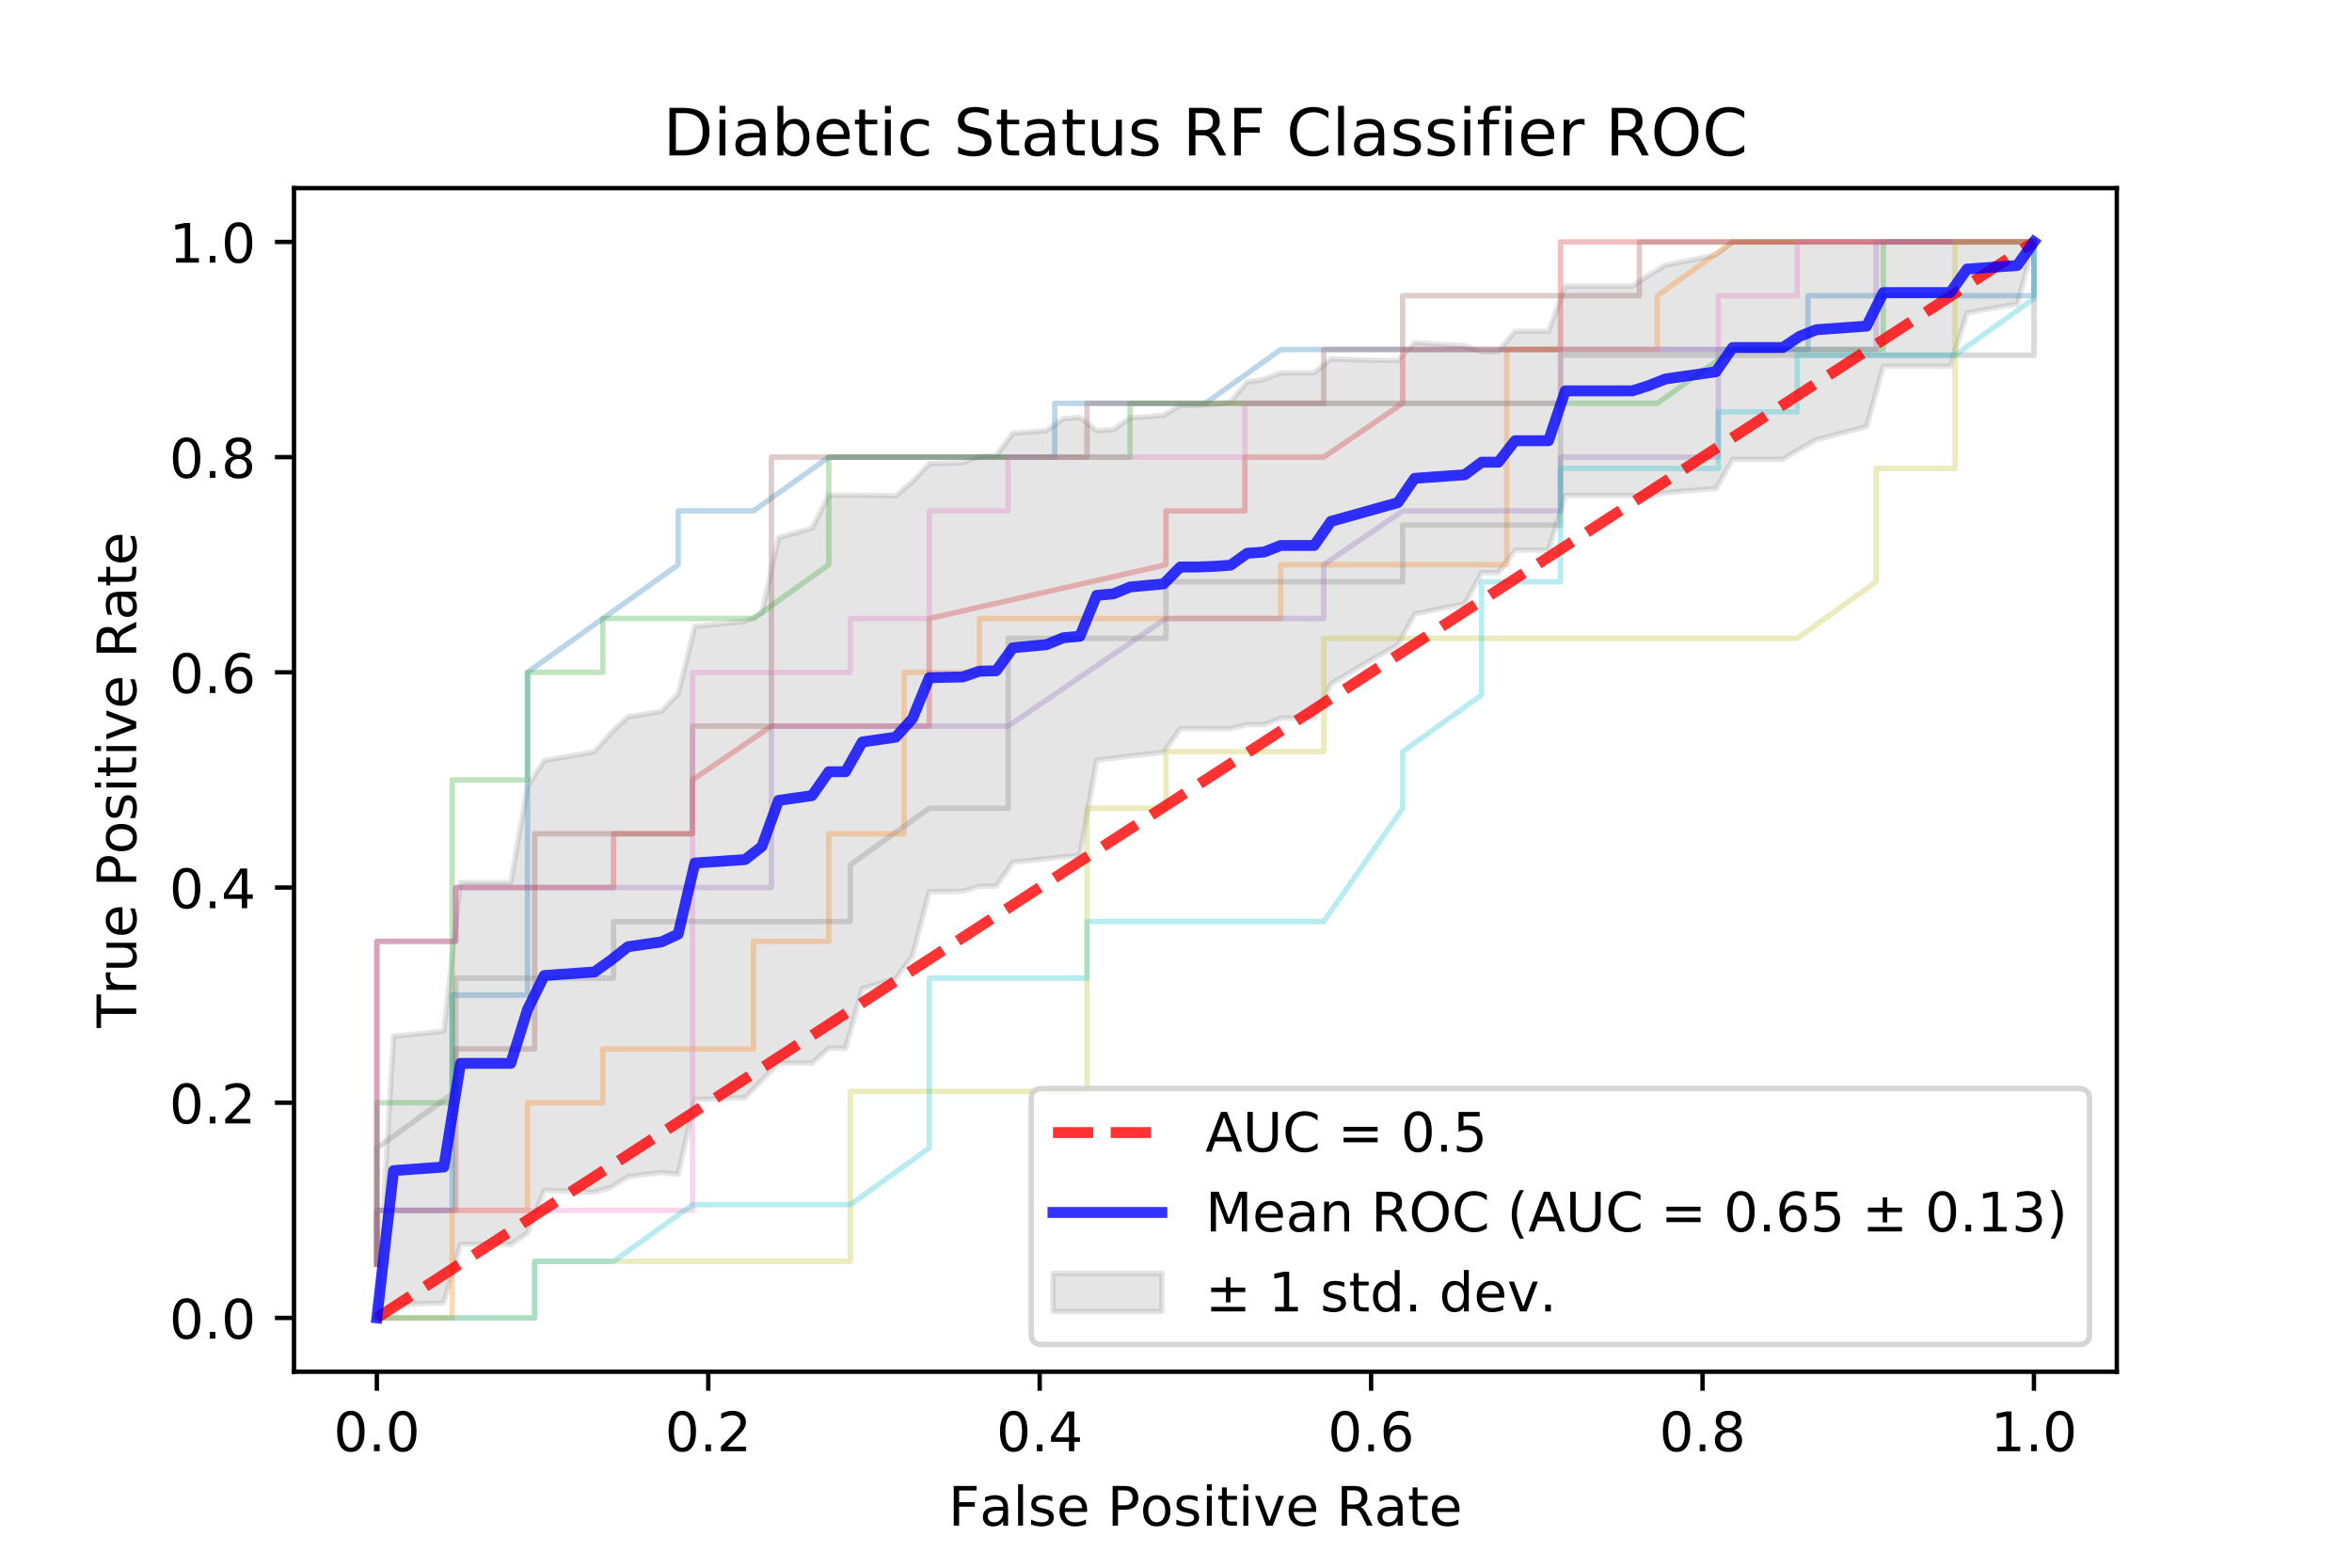 <?xml version="1.0" encoding="utf-8" standalone="no"?>
<!DOCTYPE svg PUBLIC "-//W3C//DTD SVG 1.1//EN"
  "http://www.w3.org/Graphics/SVG/1.1/DTD/svg11.dtd">
<!-- Created with matplotlib (http://matplotlib.org/) -->
<svg height="288pt" version="1.1" viewBox="0 0 432 288" width="432pt" xmlns="http://www.w3.org/2000/svg" xmlns:xlink="http://www.w3.org/1999/xlink">
 <defs>
  <style type="text/css">
*{stroke-linecap:butt;stroke-linejoin:round;}
  </style>
 </defs>
 <g id="figure_1">
  <g id="patch_1">
   <path d="M 0 288 
L 432 288 
L 432 0 
L 0 0 
z
" style="fill:#ffffff;"/>
  </g>
  <g id="axes_1">
   <g id="patch_2">
    <path d="M 54 252 
L 388.8 252 
L 388.8 34.56 
L 54 34.56 
z
" style="fill:#ffffff;"/>
   </g>
   <g id="PolyCollection_1">
    <defs>
     <path d="M 69.218 -45.884 
L 69.218 -45.884 
L 72.293 -48.245 
L 75.367 -48.4 
L 78.441 -48.538 
L 81.516 -48.658 
L 84.59 -59.423 
L 87.664 -59.423 
L 90.739 -59.423 
L 93.813 -59.423 
L 96.888 -61.497 
L 99.962 -69.321 
L 103.036 -69.214 
L 106.111 -69.099 
L 109.185 -68.976 
L 112.26 -69.901 
L 115.334 -71.839 
L 118.408 -72.232 
L 121.483 -72.606 
L 124.557 -72.276 
L 127.631 -85.984 
L 130.706 -86.114 
L 133.78 -86.236 
L 136.855 -86.348 
L 139.929 -89.572 
L 143.003 -92.698 
L 146.078 -92.707 
L 149.152 -92.704 
L 152.226 -95.438 
L 155.301 -95.438 
L 158.375 -106.359 
L 161.45 -107.303 
L 164.524 -108.235 
L 167.598 -112.448 
L 170.673 -124.179 
L 173.747 -124.229 
L 176.821 -124.278 
L 179.896 -125.183 
L 182.97 -125.232 
L 186.045 -129.594 
L 189.119 -129.926 
L 192.193 -130.248 
L 195.268 -130.588 
L 198.342 -130.895 
L 201.417 -148.367 
L 204.491 -148.724 
L 207.565 -149.108 
L 210.64 -149.445 
L 213.714 -149.769 
L 216.788 -154.167 
L 219.863 -154.167 
L 222.937 -154.164 
L 226.012 -154.148 
L 229.086 -154.902 
L 232.16 -154.885 
L 235.235 -156.093 
L 238.309 -156.093 
L 241.383 -156.093 
L 244.458 -162.348 
L 247.532 -164.209 
L 250.607 -166.031 
L 253.681 -167.811 
L 256.755 -169.542 
L 259.83 -175.191 
L 262.904 -175.837 
L 265.979 -176.473 
L 269.053 -177.097 
L 272.127 -182.778 
L 275.202 -182.778 
L 278.276 -186.935 
L 281.35 -186.935 
L 284.425 -186.935 
L 287.499 -196.975 
L 290.574 -196.975 
L 293.648 -196.975 
L 296.722 -196.975 
L 299.797 -196.975 
L 302.871 -196.867 
L 305.945 -197.481 
L 309.02 -197.765 
L 312.094 -198.015 
L 315.169 -198.231 
L 318.243 -203.62 
L 321.317 -203.62 
L 324.392 -203.62 
L 327.466 -203.62 
L 330.54 -205.505 
L 333.615 -207.212 
L 336.689 -208.022 
L 339.764 -208.827 
L 342.838 -209.627 
L 345.912 -220.723 
L 348.987 -220.723 
L 352.061 -220.723 
L 355.136 -220.723 
L 358.21 -220.723 
L 361.284 -230.494 
L 364.359 -231.085 
L 367.433 -231.636 
L 370.507 -232.14 
L 373.582 -243.556 
L 373.582 -243.556 
L 373.582 -243.556 
L 370.507 -243.556 
L 367.433 -243.556 
L 364.359 -243.556 
L 361.284 -243.556 
L 358.21 -243.556 
L 355.136 -243.556 
L 352.061 -243.556 
L 348.987 -243.556 
L 345.912 -243.556 
L 342.838 -243.556 
L 339.764 -243.556 
L 336.689 -243.556 
L 333.615 -243.556 
L 330.54 -243.556 
L 327.466 -243.556 
L 324.392 -243.556 
L 321.317 -243.556 
L 318.243 -243.556 
L 315.169 -241.186 
L 312.094 -240.523 
L 309.02 -239.894 
L 305.945 -239.301 
L 302.871 -237.498 
L 299.797 -235.414 
L 296.722 -235.414 
L 293.648 -235.414 
L 290.574 -235.414 
L 287.499 -235.414 
L 284.425 -227.143 
L 281.35 -227.143 
L 278.276 -227.143 
L 275.202 -223.393 
L 272.127 -223.393 
L 269.053 -224.471 
L 265.979 -224.654 
L 262.904 -224.848 
L 259.83 -225.053 
L 256.755 -221.78 
L 253.681 -221.79 
L 250.607 -221.848 
L 247.532 -221.949 
L 244.458 -222.088 
L 241.383 -219.491 
L 238.309 -219.491 
L 235.235 -219.491 
L 232.16 -218.282 
L 229.086 -217.826 
L 226.012 -214.188 
L 222.937 -213.733 
L 219.863 -213.51 
L 216.788 -213.51 
L 213.714 -211.69 
L 210.64 -211.455 
L 207.565 -211.232 
L 204.491 -209.081 
L 201.417 -208.878 
L 198.342 -211.33 
L 195.268 -211.079 
L 192.193 -208.882 
L 189.119 -208.645 
L 186.045 -208.418 
L 182.97 -204.302 
L 179.896 -204.211 
L 176.821 -203 
L 173.747 -202.909 
L 170.673 -202.819 
L 167.598 -199.517 
L 164.524 -196.918 
L 161.45 -196.967 
L 158.375 -197.028 
L 155.301 -197.019 
L 152.226 -197.019 
L 149.152 -190.968 
L 146.078 -190.086 
L 143.003 -189.217 
L 139.929 -175.411 
L 136.855 -173.823 
L 133.78 -173.516 
L 130.706 -173.218 
L 127.631 -172.928 
L 124.557 -160.501 
L 121.483 -157.314 
L 118.408 -156.807 
L 115.334 -156.319 
L 112.26 -153.382 
L 109.185 -149.914 
L 106.111 -149.352 
L 103.036 -148.798 
L 99.962 -148.252 
L 96.888 -143.568 
L 93.813 -125.875 
L 90.739 -125.875 
L 87.664 -125.875 
L 84.59 -125.875 
L 81.516 -98.558 
L 78.441 -98.237 
L 75.367 -97.934 
L 72.293 -97.647 
L 69.218 -45.884 
z
" id="m493a461a14" style="stroke:#808080;stroke-opacity:0.2;"/>
    </defs>
    <g clip-path="url(#p4b529f77e4)">
     <use style="fill:#808080;fill-opacity:0.2;stroke:#808080;stroke-opacity:0.2;" x="0" xlink:href="#m493a461a14" y="288"/>
    </g>
   </g>
   <g id="matplotlib.axis_1">
    <g id="xtick_1">
     <g id="line2d_1">
      <defs>
       <path d="M 0 0 
L 0 3.5 
" id="m6ad7ac95dc" style="stroke:#000000;stroke-width:0.8;"/>
      </defs>
      <g>
       <use style="stroke:#000000;stroke-width:0.8;" x="69.218" xlink:href="#m6ad7ac95dc" y="252"/>
      </g>
     </g>
     <g id="text_1">
      <!-- 0.0 -->
      <defs>
       <path d="M 31.781 66.406 
Q 24.172 66.406 20.328 58.906 
Q 16.5 51.422 16.5 36.375 
Q 16.5 21.391 20.328 13.891 
Q 24.172 6.391 31.781 6.391 
Q 39.453 6.391 43.281 13.891 
Q 47.125 21.391 47.125 36.375 
Q 47.125 51.422 43.281 58.906 
Q 39.453 66.406 31.781 66.406 
z
M 31.781 74.219 
Q 44.047 74.219 50.516 64.516 
Q 56.984 54.828 56.984 36.375 
Q 56.984 17.969 50.516 8.266 
Q 44.047 -1.422 31.781 -1.422 
Q 19.531 -1.422 13.062 8.266 
Q 6.594 17.969 6.594 36.375 
Q 6.594 54.828 13.062 64.516 
Q 19.531 74.219 31.781 74.219 
z
" id="DejaVuSans-30"/>
       <path d="M 10.688 12.406 
L 21 12.406 
L 21 0 
L 10.688 0 
z
" id="DejaVuSans-2e"/>
      </defs>
      <g transform="translate(61.267 266.598)scale(0.1 -0.1)">
       <use xlink:href="#DejaVuSans-30"/>
       <use x="63.623" xlink:href="#DejaVuSans-2e"/>
       <use x="95.41" xlink:href="#DejaVuSans-30"/>
      </g>
     </g>
    </g>
    <g id="xtick_2">
     <g id="line2d_2">
      <g>
       <use style="stroke:#000000;stroke-width:0.8;" x="130.091" xlink:href="#m6ad7ac95dc" y="252"/>
      </g>
     </g>
     <g id="text_2">
      <!-- 0.2 -->
      <defs>
       <path d="M 19.188 8.297 
L 53.609 8.297 
L 53.609 0 
L 7.328 0 
L 7.328 8.297 
Q 12.938 14.109 22.625 23.891 
Q 32.328 33.688 34.812 36.531 
Q 39.547 41.844 41.422 45.531 
Q 43.312 49.219 43.312 52.781 
Q 43.312 58.594 39.234 62.25 
Q 35.156 65.922 28.609 65.922 
Q 23.969 65.922 18.812 64.312 
Q 13.672 62.703 7.812 59.422 
L 7.812 69.391 
Q 13.766 71.781 18.938 73 
Q 24.125 74.219 28.422 74.219 
Q 39.75 74.219 46.484 68.547 
Q 53.219 62.891 53.219 53.422 
Q 53.219 48.922 51.531 44.891 
Q 49.859 40.875 45.406 35.406 
Q 44.188 33.984 37.641 27.219 
Q 31.109 20.453 19.188 8.297 
z
" id="DejaVuSans-32"/>
      </defs>
      <g transform="translate(122.139 266.598)scale(0.1 -0.1)">
       <use xlink:href="#DejaVuSans-30"/>
       <use x="63.623" xlink:href="#DejaVuSans-2e"/>
       <use x="95.41" xlink:href="#DejaVuSans-32"/>
      </g>
     </g>
    </g>
    <g id="xtick_3">
     <g id="line2d_3">
      <g>
       <use style="stroke:#000000;stroke-width:0.8;" x="190.964" xlink:href="#m6ad7ac95dc" y="252"/>
      </g>
     </g>
     <g id="text_3">
      <!-- 0.4 -->
      <defs>
       <path d="M 37.797 64.312 
L 12.891 25.391 
L 37.797 25.391 
z
M 35.203 72.906 
L 47.609 72.906 
L 47.609 25.391 
L 58.016 25.391 
L 58.016 17.188 
L 47.609 17.188 
L 47.609 0 
L 37.797 0 
L 37.797 17.188 
L 4.891 17.188 
L 4.891 26.703 
z
" id="DejaVuSans-34"/>
      </defs>
      <g transform="translate(183.012 266.598)scale(0.1 -0.1)">
       <use xlink:href="#DejaVuSans-30"/>
       <use x="63.623" xlink:href="#DejaVuSans-2e"/>
       <use x="95.41" xlink:href="#DejaVuSans-34"/>
      </g>
     </g>
    </g>
    <g id="xtick_4">
     <g id="line2d_4">
      <g>
       <use style="stroke:#000000;stroke-width:0.8;" x="251.836" xlink:href="#m6ad7ac95dc" y="252"/>
      </g>
     </g>
     <g id="text_4">
      <!-- 0.6 -->
      <defs>
       <path d="M 33.016 40.375 
Q 26.375 40.375 22.484 35.828 
Q 18.609 31.297 18.609 23.391 
Q 18.609 15.531 22.484 10.953 
Q 26.375 6.391 33.016 6.391 
Q 39.656 6.391 43.531 10.953 
Q 47.406 15.531 47.406 23.391 
Q 47.406 31.297 43.531 35.828 
Q 39.656 40.375 33.016 40.375 
z
M 52.594 71.297 
L 52.594 62.312 
Q 48.875 64.062 45.094 64.984 
Q 41.312 65.922 37.594 65.922 
Q 27.828 65.922 22.672 59.328 
Q 17.531 52.734 16.797 39.406 
Q 19.672 43.656 24.016 45.922 
Q 28.375 48.188 33.594 48.188 
Q 44.578 48.188 50.953 41.516 
Q 57.328 34.859 57.328 23.391 
Q 57.328 12.156 50.688 5.359 
Q 44.047 -1.422 33.016 -1.422 
Q 20.359 -1.422 13.672 8.266 
Q 6.984 17.969 6.984 36.375 
Q 6.984 53.656 15.188 63.938 
Q 23.391 74.219 37.203 74.219 
Q 40.922 74.219 44.703 73.484 
Q 48.484 72.75 52.594 71.297 
z
" id="DejaVuSans-36"/>
      </defs>
      <g transform="translate(243.885 266.598)scale(0.1 -0.1)">
       <use xlink:href="#DejaVuSans-30"/>
       <use x="63.623" xlink:href="#DejaVuSans-2e"/>
       <use x="95.41" xlink:href="#DejaVuSans-36"/>
      </g>
     </g>
    </g>
    <g id="xtick_5">
     <g id="line2d_5">
      <g>
       <use style="stroke:#000000;stroke-width:0.8;" x="312.709" xlink:href="#m6ad7ac95dc" y="252"/>
      </g>
     </g>
     <g id="text_5">
      <!-- 0.8 -->
      <defs>
       <path d="M 31.781 34.625 
Q 24.75 34.625 20.719 30.859 
Q 16.703 27.094 16.703 20.516 
Q 16.703 13.922 20.719 10.156 
Q 24.75 6.391 31.781 6.391 
Q 38.812 6.391 42.859 10.172 
Q 46.922 13.969 46.922 20.516 
Q 46.922 27.094 42.891 30.859 
Q 38.875 34.625 31.781 34.625 
z
M 21.922 38.812 
Q 15.578 40.375 12.031 44.719 
Q 8.5 49.078 8.5 55.328 
Q 8.5 64.062 14.719 69.141 
Q 20.953 74.219 31.781 74.219 
Q 42.672 74.219 48.875 69.141 
Q 55.078 64.062 55.078 55.328 
Q 55.078 49.078 51.531 44.719 
Q 48 40.375 41.703 38.812 
Q 48.828 37.156 52.797 32.312 
Q 56.781 27.484 56.781 20.516 
Q 56.781 9.906 50.312 4.234 
Q 43.844 -1.422 31.781 -1.422 
Q 19.734 -1.422 13.25 4.234 
Q 6.781 9.906 6.781 20.516 
Q 6.781 27.484 10.781 32.312 
Q 14.797 37.156 21.922 38.812 
z
M 18.312 54.391 
Q 18.312 48.734 21.844 45.562 
Q 25.391 42.391 31.781 42.391 
Q 38.141 42.391 41.719 45.562 
Q 45.312 48.734 45.312 54.391 
Q 45.312 60.062 41.719 63.234 
Q 38.141 66.406 31.781 66.406 
Q 25.391 66.406 21.844 63.234 
Q 18.312 60.062 18.312 54.391 
z
" id="DejaVuSans-38"/>
      </defs>
      <g transform="translate(304.758 266.598)scale(0.1 -0.1)">
       <use xlink:href="#DejaVuSans-30"/>
       <use x="63.623" xlink:href="#DejaVuSans-2e"/>
       <use x="95.41" xlink:href="#DejaVuSans-38"/>
      </g>
     </g>
    </g>
    <g id="xtick_6">
     <g id="line2d_6">
      <g>
       <use style="stroke:#000000;stroke-width:0.8;" x="373.582" xlink:href="#m6ad7ac95dc" y="252"/>
      </g>
     </g>
     <g id="text_6">
      <!-- 1.0 -->
      <defs>
       <path d="M 12.406 8.297 
L 28.516 8.297 
L 28.516 63.922 
L 10.984 60.406 
L 10.984 69.391 
L 28.422 72.906 
L 38.281 72.906 
L 38.281 8.297 
L 54.391 8.297 
L 54.391 0 
L 12.406 0 
z
" id="DejaVuSans-31"/>
      </defs>
      <g transform="translate(365.63 266.598)scale(0.1 -0.1)">
       <use xlink:href="#DejaVuSans-31"/>
       <use x="63.623" xlink:href="#DejaVuSans-2e"/>
       <use x="95.41" xlink:href="#DejaVuSans-30"/>
      </g>
     </g>
    </g>
    <g id="text_7">
     <!-- False Positive Rate -->
     <defs>
      <path d="M 9.812 72.906 
L 51.703 72.906 
L 51.703 64.594 
L 19.672 64.594 
L 19.672 43.109 
L 48.578 43.109 
L 48.578 34.812 
L 19.672 34.812 
L 19.672 0 
L 9.812 0 
z
" id="DejaVuSans-46"/>
      <path d="M 34.281 27.484 
Q 23.391 27.484 19.188 25 
Q 14.984 22.516 14.984 16.5 
Q 14.984 11.719 18.141 8.906 
Q 21.297 6.109 26.703 6.109 
Q 34.188 6.109 38.703 11.406 
Q 43.219 16.703 43.219 25.484 
L 43.219 27.484 
z
M 52.203 31.203 
L 52.203 0 
L 43.219 0 
L 43.219 8.297 
Q 40.141 3.328 35.547 0.953 
Q 30.953 -1.422 24.312 -1.422 
Q 15.922 -1.422 10.953 3.297 
Q 6 8.016 6 15.922 
Q 6 25.141 12.172 29.828 
Q 18.359 34.516 30.609 34.516 
L 43.219 34.516 
L 43.219 35.406 
Q 43.219 41.609 39.141 45 
Q 35.062 48.391 27.688 48.391 
Q 23 48.391 18.547 47.266 
Q 14.109 46.141 10.016 43.891 
L 10.016 52.203 
Q 14.938 54.109 19.578 55.047 
Q 24.219 56 28.609 56 
Q 40.484 56 46.344 49.844 
Q 52.203 43.703 52.203 31.203 
z
" id="DejaVuSans-61"/>
      <path d="M 9.422 75.984 
L 18.406 75.984 
L 18.406 0 
L 9.422 0 
z
" id="DejaVuSans-6c"/>
      <path d="M 44.281 53.078 
L 44.281 44.578 
Q 40.484 46.531 36.375 47.5 
Q 32.281 48.484 27.875 48.484 
Q 21.188 48.484 17.844 46.438 
Q 14.5 44.391 14.5 40.281 
Q 14.5 37.156 16.891 35.375 
Q 19.281 33.594 26.516 31.984 
L 29.594 31.297 
Q 39.156 29.25 43.188 25.516 
Q 47.219 21.781 47.219 15.094 
Q 47.219 7.469 41.188 3.016 
Q 35.156 -1.422 24.609 -1.422 
Q 20.219 -1.422 15.453 -0.562 
Q 10.688 0.297 5.422 2 
L 5.422 11.281 
Q 10.406 8.688 15.234 7.391 
Q 20.062 6.109 24.812 6.109 
Q 31.156 6.109 34.562 8.281 
Q 37.984 10.453 37.984 14.406 
Q 37.984 18.062 35.516 20.016 
Q 33.062 21.969 24.703 23.781 
L 21.578 24.516 
Q 13.234 26.266 9.516 29.906 
Q 5.812 33.547 5.812 39.891 
Q 5.812 47.609 11.281 51.797 
Q 16.75 56 26.812 56 
Q 31.781 56 36.172 55.266 
Q 40.578 54.547 44.281 53.078 
z
" id="DejaVuSans-73"/>
      <path d="M 56.203 29.594 
L 56.203 25.203 
L 14.891 25.203 
Q 15.484 15.922 20.484 11.062 
Q 25.484 6.203 34.422 6.203 
Q 39.594 6.203 44.453 7.469 
Q 49.312 8.734 54.109 11.281 
L 54.109 2.781 
Q 49.266 0.734 44.188 -0.344 
Q 39.109 -1.422 33.891 -1.422 
Q 20.797 -1.422 13.156 6.188 
Q 5.516 13.812 5.516 26.812 
Q 5.516 40.234 12.766 48.109 
Q 20.016 56 32.328 56 
Q 43.359 56 49.781 48.891 
Q 56.203 41.797 56.203 29.594 
z
M 47.219 32.234 
Q 47.125 39.594 43.094 43.984 
Q 39.062 48.391 32.422 48.391 
Q 24.906 48.391 20.391 44.141 
Q 15.875 39.891 15.188 32.172 
z
" id="DejaVuSans-65"/>
      <path id="DejaVuSans-20"/>
      <path d="M 19.672 64.797 
L 19.672 37.406 
L 32.078 37.406 
Q 38.969 37.406 42.719 40.969 
Q 46.484 44.531 46.484 51.125 
Q 46.484 57.672 42.719 61.234 
Q 38.969 64.797 32.078 64.797 
z
M 9.812 72.906 
L 32.078 72.906 
Q 44.344 72.906 50.609 67.359 
Q 56.891 61.812 56.891 51.125 
Q 56.891 40.328 50.609 34.812 
Q 44.344 29.297 32.078 29.297 
L 19.672 29.297 
L 19.672 0 
L 9.812 0 
z
" id="DejaVuSans-50"/>
      <path d="M 30.609 48.391 
Q 23.391 48.391 19.188 42.75 
Q 14.984 37.109 14.984 27.297 
Q 14.984 17.484 19.156 11.844 
Q 23.344 6.203 30.609 6.203 
Q 37.797 6.203 41.984 11.859 
Q 46.188 17.531 46.188 27.297 
Q 46.188 37.016 41.984 42.703 
Q 37.797 48.391 30.609 48.391 
z
M 30.609 56 
Q 42.328 56 49.016 48.375 
Q 55.719 40.766 55.719 27.297 
Q 55.719 13.875 49.016 6.219 
Q 42.328 -1.422 30.609 -1.422 
Q 18.844 -1.422 12.172 6.219 
Q 5.516 13.875 5.516 27.297 
Q 5.516 40.766 12.172 48.375 
Q 18.844 56 30.609 56 
z
" id="DejaVuSans-6f"/>
      <path d="M 9.422 54.688 
L 18.406 54.688 
L 18.406 0 
L 9.422 0 
z
M 9.422 75.984 
L 18.406 75.984 
L 18.406 64.594 
L 9.422 64.594 
z
" id="DejaVuSans-69"/>
      <path d="M 18.312 70.219 
L 18.312 54.688 
L 36.812 54.688 
L 36.812 47.703 
L 18.312 47.703 
L 18.312 18.016 
Q 18.312 11.328 20.141 9.422 
Q 21.969 7.516 27.594 7.516 
L 36.812 7.516 
L 36.812 0 
L 27.594 0 
Q 17.188 0 13.234 3.875 
Q 9.281 7.766 9.281 18.016 
L 9.281 47.703 
L 2.688 47.703 
L 2.688 54.688 
L 9.281 54.688 
L 9.281 70.219 
z
" id="DejaVuSans-74"/>
      <path d="M 2.984 54.688 
L 12.5 54.688 
L 29.594 8.797 
L 46.688 54.688 
L 56.203 54.688 
L 35.688 0 
L 23.484 0 
z
" id="DejaVuSans-76"/>
      <path d="M 44.391 34.188 
Q 47.562 33.109 50.562 29.594 
Q 53.562 26.078 56.594 19.922 
L 66.609 0 
L 56 0 
L 46.688 18.703 
Q 43.062 26.031 39.672 28.422 
Q 36.281 30.812 30.422 30.812 
L 19.672 30.812 
L 19.672 0 
L 9.812 0 
L 9.812 72.906 
L 32.078 72.906 
Q 44.578 72.906 50.734 67.672 
Q 56.891 62.453 56.891 51.906 
Q 56.891 45.016 53.688 40.469 
Q 50.484 35.938 44.391 34.188 
z
M 19.672 64.797 
L 19.672 38.922 
L 32.078 38.922 
Q 39.203 38.922 42.844 42.219 
Q 46.484 45.516 46.484 51.906 
Q 46.484 58.297 42.844 61.547 
Q 39.203 64.797 32.078 64.797 
z
" id="DejaVuSans-52"/>
     </defs>
     <g transform="translate(174.195 280.277)scale(0.1 -0.1)">
      <use xlink:href="#DejaVuSans-46"/>
      <use x="57.379" xlink:href="#DejaVuSans-61"/>
      <use x="118.658" xlink:href="#DejaVuSans-6c"/>
      <use x="146.441" xlink:href="#DejaVuSans-73"/>
      <use x="198.541" xlink:href="#DejaVuSans-65"/>
      <use x="260.064" xlink:href="#DejaVuSans-20"/>
      <use x="291.852" xlink:href="#DejaVuSans-50"/>
      <use x="352.107" xlink:href="#DejaVuSans-6f"/>
      <use x="413.289" xlink:href="#DejaVuSans-73"/>
      <use x="465.389" xlink:href="#DejaVuSans-69"/>
      <use x="493.172" xlink:href="#DejaVuSans-74"/>
      <use x="532.381" xlink:href="#DejaVuSans-69"/>
      <use x="560.164" xlink:href="#DejaVuSans-76"/>
      <use x="619.344" xlink:href="#DejaVuSans-65"/>
      <use x="680.867" xlink:href="#DejaVuSans-20"/>
      <use x="712.654" xlink:href="#DejaVuSans-52"/>
      <use x="782.105" xlink:href="#DejaVuSans-61"/>
      <use x="843.385" xlink:href="#DejaVuSans-74"/>
      <use x="882.594" xlink:href="#DejaVuSans-65"/>
     </g>
    </g>
   </g>
   <g id="matplotlib.axis_2">
    <g id="ytick_1">
     <g id="line2d_7">
      <defs>
       <path d="M 0 0 
L -3.5 0 
" id="m08ae03cbec" style="stroke:#000000;stroke-width:0.8;"/>
      </defs>
      <g>
       <use style="stroke:#000000;stroke-width:0.8;" x="54" xlink:href="#m08ae03cbec" y="242.116"/>
      </g>
     </g>
     <g id="text_8">
      <!-- 0.0 -->
      <g transform="translate(31.097 245.916)scale(0.1 -0.1)">
       <use xlink:href="#DejaVuSans-30"/>
       <use x="63.623" xlink:href="#DejaVuSans-2e"/>
       <use x="95.41" xlink:href="#DejaVuSans-30"/>
      </g>
     </g>
    </g>
    <g id="ytick_2">
     <g id="line2d_8">
      <g>
       <use style="stroke:#000000;stroke-width:0.8;" x="54" xlink:href="#m08ae03cbec" y="202.582"/>
      </g>
     </g>
     <g id="text_9">
      <!-- 0.2 -->
      <g transform="translate(31.097 206.381)scale(0.1 -0.1)">
       <use xlink:href="#DejaVuSans-30"/>
       <use x="63.623" xlink:href="#DejaVuSans-2e"/>
       <use x="95.41" xlink:href="#DejaVuSans-32"/>
      </g>
     </g>
    </g>
    <g id="ytick_3">
     <g id="line2d_9">
      <g>
       <use style="stroke:#000000;stroke-width:0.8;" x="54" xlink:href="#m08ae03cbec" y="163.047"/>
      </g>
     </g>
     <g id="text_10">
      <!-- 0.4 -->
      <g transform="translate(31.097 166.846)scale(0.1 -0.1)">
       <use xlink:href="#DejaVuSans-30"/>
       <use x="63.623" xlink:href="#DejaVuSans-2e"/>
       <use x="95.41" xlink:href="#DejaVuSans-34"/>
      </g>
     </g>
    </g>
    <g id="ytick_4">
     <g id="line2d_10">
      <g>
       <use style="stroke:#000000;stroke-width:0.8;" x="54" xlink:href="#m08ae03cbec" y="123.513"/>
      </g>
     </g>
     <g id="text_11">
      <!-- 0.6 -->
      <g transform="translate(31.097 127.312)scale(0.1 -0.1)">
       <use xlink:href="#DejaVuSans-30"/>
       <use x="63.623" xlink:href="#DejaVuSans-2e"/>
       <use x="95.41" xlink:href="#DejaVuSans-36"/>
      </g>
     </g>
    </g>
    <g id="ytick_5">
     <g id="line2d_11">
      <g>
       <use style="stroke:#000000;stroke-width:0.8;" x="54" xlink:href="#m08ae03cbec" y="83.978"/>
      </g>
     </g>
     <g id="text_12">
      <!-- 0.8 -->
      <g transform="translate(31.097 87.777)scale(0.1 -0.1)">
       <use xlink:href="#DejaVuSans-30"/>
       <use x="63.623" xlink:href="#DejaVuSans-2e"/>
       <use x="95.41" xlink:href="#DejaVuSans-38"/>
      </g>
     </g>
    </g>
    <g id="ytick_6">
     <g id="line2d_12">
      <g>
       <use style="stroke:#000000;stroke-width:0.8;" x="54" xlink:href="#m08ae03cbec" y="44.444"/>
      </g>
     </g>
     <g id="text_13">
      <!-- 1.0 -->
      <g transform="translate(31.097 48.243)scale(0.1 -0.1)">
       <use xlink:href="#DejaVuSans-31"/>
       <use x="63.623" xlink:href="#DejaVuSans-2e"/>
       <use x="95.41" xlink:href="#DejaVuSans-30"/>
      </g>
     </g>
    </g>
    <g id="text_14">
     <!-- True Positive Rate -->
     <defs>
      <path d="M -0.297 72.906 
L 61.375 72.906 
L 61.375 64.594 
L 35.5 64.594 
L 35.5 0 
L 25.594 0 
L 25.594 64.594 
L -0.297 64.594 
z
" id="DejaVuSans-54"/>
      <path d="M 41.109 46.297 
Q 39.594 47.172 37.812 47.578 
Q 36.031 48 33.891 48 
Q 26.266 48 22.188 43.047 
Q 18.109 38.094 18.109 28.812 
L 18.109 0 
L 9.078 0 
L 9.078 54.688 
L 18.109 54.688 
L 18.109 46.188 
Q 20.953 51.172 25.484 53.578 
Q 30.031 56 36.531 56 
Q 37.453 56 38.578 55.875 
Q 39.703 55.766 41.062 55.516 
z
" id="DejaVuSans-72"/>
      <path d="M 8.5 21.578 
L 8.5 54.688 
L 17.484 54.688 
L 17.484 21.922 
Q 17.484 14.156 20.5 10.266 
Q 23.531 6.391 29.594 6.391 
Q 36.859 6.391 41.078 11.031 
Q 45.312 15.672 45.312 23.688 
L 45.312 54.688 
L 54.297 54.688 
L 54.297 0 
L 45.312 0 
L 45.312 8.406 
Q 42.047 3.422 37.719 1 
Q 33.406 -1.422 27.688 -1.422 
Q 18.266 -1.422 13.375 4.438 
Q 8.5 10.297 8.5 21.578 
z
M 31.109 56 
z
" id="DejaVuSans-75"/>
     </defs>
     <g transform="translate(25.017 188.826)rotate(-90)scale(0.1 -0.1)">
      <use xlink:href="#DejaVuSans-54"/>
      <use x="60.865" xlink:href="#DejaVuSans-72"/>
      <use x="101.979" xlink:href="#DejaVuSans-75"/>
      <use x="165.357" xlink:href="#DejaVuSans-65"/>
      <use x="226.881" xlink:href="#DejaVuSans-20"/>
      <use x="258.668" xlink:href="#DejaVuSans-50"/>
      <use x="318.924" xlink:href="#DejaVuSans-6f"/>
      <use x="380.105" xlink:href="#DejaVuSans-73"/>
      <use x="432.205" xlink:href="#DejaVuSans-69"/>
      <use x="459.988" xlink:href="#DejaVuSans-74"/>
      <use x="499.197" xlink:href="#DejaVuSans-69"/>
      <use x="526.98" xlink:href="#DejaVuSans-76"/>
      <use x="586.16" xlink:href="#DejaVuSans-65"/>
      <use x="647.684" xlink:href="#DejaVuSans-20"/>
      <use x="679.471" xlink:href="#DejaVuSans-52"/>
      <use x="748.922" xlink:href="#DejaVuSans-61"/>
      <use x="810.201" xlink:href="#DejaVuSans-74"/>
      <use x="849.41" xlink:href="#DejaVuSans-65"/>
     </g>
    </g>
   </g>
   <g id="line2d_13">
    <path clip-path="url(#p4b529f77e4)" d="M 69.218 232.233 
L 69.218 222.349 
L 83.053 222.349 
L 83.053 182.815 
L 96.888 182.815 
L 96.888 172.931 
L 96.888 153.164 
L 96.888 123.513 
L 124.557 103.745 
L 124.557 93.862 
L 138.392 93.862 
L 152.226 83.978 
L 193.731 83.978 
L 193.731 74.095 
L 221.4 74.095 
L 235.235 64.211 
L 262.904 64.211 
L 332.078 64.211 
L 332.078 54.327 
L 359.747 54.327 
L 373.582 54.327 
L 373.582 44.444 
" style="fill:none;opacity:0.3;stroke:#1f77b4;stroke-linecap:square;"/>
   </g>
   <g id="line2d_14">
    <path clip-path="url(#p4b529f77e4)" d="M 69.218 242.116 
L 83.053 242.116 
L 83.053 222.349 
L 96.888 222.349 
L 96.888 202.582 
L 110.722 202.582 
L 110.722 192.698 
L 138.392 192.698 
L 138.392 172.931 
L 152.226 172.931 
L 152.226 153.164 
L 166.061 153.164 
L 166.061 123.513 
L 179.896 123.513 
L 179.896 113.629 
L 235.235 113.629 
L 235.235 103.745 
L 276.739 103.745 
L 276.739 64.211 
L 304.408 64.211 
L 304.408 54.327 
L 318.243 44.444 
L 373.582 44.444 
" style="fill:none;opacity:0.3;stroke:#ff7f0e;stroke-linecap:square;"/>
   </g>
   <g id="line2d_15">
    <path clip-path="url(#p4b529f77e4)" d="M 69.218 232.233 
L 69.218 202.582 
L 83.053 202.582 
L 83.053 143.28 
L 96.888 143.28 
L 96.888 123.513 
L 110.722 123.513 
L 110.722 113.629 
L 138.392 113.629 
L 152.226 103.745 
L 152.226 83.978 
L 193.731 83.978 
L 207.565 83.978 
L 207.565 74.095 
L 235.235 74.095 
L 276.739 74.095 
L 304.408 74.095 
L 318.243 64.211 
L 345.912 64.211 
L 345.912 44.444 
L 373.582 44.444 
" style="fill:none;opacity:0.3;stroke:#2ca02c;stroke-linecap:square;"/>
   </g>
   <g id="line2d_16">
    <path clip-path="url(#p4b529f77e4)" d="M 69.218 232.233 
L 69.218 172.931 
L 83.712 172.931 
L 83.712 163.047 
L 112.699 163.047 
L 112.699 153.164 
L 127.192 153.164 
L 127.192 143.28 
L 141.686 133.396 
L 170.673 133.396 
L 170.673 113.629 
L 214.153 103.745 
L 214.153 93.862 
L 228.647 93.862 
L 228.647 83.978 
L 243.14 83.978 
L 257.634 74.095 
L 257.634 64.211 
L 286.621 64.211 
L 286.621 44.444 
L 373.582 44.444 
" style="fill:none;opacity:0.3;stroke:#d62728;stroke-linecap:square;"/>
   </g>
   <g id="line2d_17">
    <path clip-path="url(#p4b529f77e4)" d="M 69.218 232.233 
L 69.218 172.931 
L 83.712 172.931 
L 83.712 163.047 
L 141.686 163.047 
L 141.686 133.396 
L 156.179 133.396 
L 185.166 133.396 
L 214.153 113.629 
L 243.14 113.629 
L 243.14 103.745 
L 257.634 93.862 
L 286.621 93.862 
L 286.621 83.978 
L 315.608 83.978 
L 315.608 64.211 
L 344.595 64.211 
L 344.595 44.444 
L 373.582 44.444 
" style="fill:none;opacity:0.3;stroke:#9467bd;stroke-linecap:square;"/>
   </g>
   <g id="line2d_18">
    <path clip-path="url(#p4b529f77e4)" d="M 69.218 232.233 
L 69.218 222.349 
L 83.712 222.349 
L 83.712 202.582 
L 83.712 192.698 
L 98.205 192.698 
L 98.205 153.164 
L 127.192 153.164 
L 127.192 133.396 
L 141.686 133.396 
L 141.686 83.978 
L 199.66 83.978 
L 199.66 74.095 
L 228.647 74.095 
L 243.14 74.095 
L 243.14 64.211 
L 257.634 64.211 
L 257.634 54.327 
L 301.114 54.327 
L 301.114 44.444 
L 373.582 44.444 
" style="fill:none;opacity:0.3;stroke:#8c564b;stroke-linecap:square;"/>
   </g>
   <g id="line2d_19">
    <path clip-path="url(#p4b529f77e4)" d="M 69.218 232.233 
L 69.218 222.349 
L 98.205 222.349 
L 127.192 222.349 
L 127.192 212.465 
L 127.192 192.698 
L 127.192 123.513 
L 156.179 123.513 
L 156.179 113.629 
L 170.673 113.629 
L 170.673 93.862 
L 185.166 93.862 
L 185.166 83.978 
L 228.647 83.978 
L 228.647 74.095 
L 286.621 74.095 
L 286.621 64.211 
L 315.608 64.211 
L 315.608 54.327 
L 330.101 54.327 
L 330.101 44.444 
L 373.582 44.444 
" style="fill:none;opacity:0.3;stroke:#e377c2;stroke-linecap:square;"/>
   </g>
   <g id="line2d_20">
    <path clip-path="url(#p4b529f77e4)" d="M 69.218 231.713 
L 69.218 210.905 
L 83.712 200.501 
L 83.712 179.693 
L 112.699 179.693 
L 112.699 169.29 
L 156.179 169.29 
L 156.179 158.886 
L 170.673 148.482 
L 185.166 148.482 
L 185.166 117.27 
L 214.153 117.27 
L 214.153 106.867 
L 257.634 106.867 
L 257.634 96.463 
L 286.621 96.463 
L 286.621 75.655 
L 286.621 65.251 
L 373.582 65.251 
L 373.582 44.444 
" style="fill:none;opacity:0.3;stroke:#7f7f7f;stroke-linecap:square;"/>
   </g>
   <g id="line2d_21">
    <path clip-path="url(#p4b529f77e4)" d="M 69.218 242.116 
L 83.712 242.116 
L 98.205 242.116 
L 98.205 231.713 
L 156.179 231.713 
L 156.179 221.309 
L 156.179 200.501 
L 199.66 200.501 
L 199.66 179.693 
L 199.66 158.886 
L 199.66 148.482 
L 214.153 148.482 
L 214.153 138.078 
L 243.14 138.078 
L 243.14 117.27 
L 330.101 117.27 
L 344.595 106.867 
L 344.595 86.059 
L 359.088 86.059 
L 359.088 44.444 
L 373.582 44.444 
" style="fill:none;opacity:0.3;stroke:#bcbd22;stroke-linecap:square;"/>
   </g>
   <g id="line2d_22">
    <path clip-path="url(#p4b529f77e4)" d="M 69.218 242.116 
L 83.712 242.116 
L 98.205 242.116 
L 98.205 231.713 
L 112.699 231.713 
L 127.192 221.309 
L 156.179 221.309 
L 170.673 210.905 
L 170.673 179.693 
L 199.66 179.693 
L 199.66 169.29 
L 243.14 169.29 
L 257.634 148.482 
L 257.634 138.078 
L 272.127 127.674 
L 272.127 106.867 
L 286.621 106.867 
L 286.621 86.059 
L 315.608 86.059 
L 315.608 75.655 
L 330.101 75.655 
L 330.101 65.251 
L 359.088 65.251 
L 373.582 54.847 
L 373.582 44.444 
" style="fill:none;opacity:0.3;stroke:#17becf;stroke-linecap:square;"/>
   </g>
   <g id="line2d_23">
    <path clip-path="url(#p4b529f77e4)" d="M 69.218 242.116 
L 373.582 44.444 
" style="fill:none;opacity:0.8;stroke:#ff0000;stroke-dasharray:7.4,3.2;stroke-dashoffset:0;stroke-width:2;"/>
   </g>
   <g id="line2d_24">
    <path clip-path="url(#p4b529f77e4)" d="M 69.218 242.116 
L 72.293 215.054 
L 75.367 214.833 
L 78.441 214.612 
L 81.516 214.392 
L 84.59 195.351 
L 87.664 195.351 
L 90.739 195.351 
L 93.813 195.351 
L 96.888 185.468 
L 99.962 179.214 
L 103.036 178.994 
L 106.111 178.774 
L 109.185 178.555 
L 112.26 176.358 
L 115.334 173.921 
L 118.408 173.481 
L 121.483 173.04 
L 124.557 171.612 
L 127.631 158.544 
L 130.706 158.334 
L 133.78 158.124 
L 136.855 157.915 
L 139.929 155.509 
L 143.003 147.043 
L 146.078 146.603 
L 149.152 146.164 
L 152.226 141.771 
L 155.301 141.771 
L 158.375 136.306 
L 161.45 135.865 
L 164.524 135.424 
L 167.598 132.017 
L 170.673 124.501 
L 173.747 124.431 
L 176.821 124.361 
L 179.896 123.303 
L 182.97 123.233 
L 186.045 118.994 
L 189.119 118.714 
L 192.193 118.435 
L 195.268 117.167 
L 198.342 116.887 
L 201.417 109.377 
L 204.491 109.098 
L 207.565 107.83 
L 210.64 107.55 
L 213.714 107.271 
L 216.788 104.162 
L 219.863 104.162 
L 222.937 104.052 
L 226.012 103.832 
L 229.086 101.636 
L 232.16 101.416 
L 235.235 100.208 
L 238.309 100.208 
L 241.383 100.208 
L 244.458 95.782 
L 247.532 94.921 
L 250.607 94.06 
L 253.681 93.2 
L 256.755 92.339 
L 259.83 87.878 
L 262.904 87.657 
L 265.979 87.437 
L 269.053 87.216 
L 272.127 84.915 
L 275.202 84.915 
L 278.276 80.961 
L 281.35 80.961 
L 284.425 80.961 
L 287.499 71.806 
L 290.574 71.806 
L 293.648 71.806 
L 296.722 71.806 
L 299.797 71.806 
L 302.871 70.817 
L 305.945 69.609 
L 309.02 69.17 
L 312.094 68.731 
L 315.169 68.292 
L 318.243 63.847 
L 321.317 63.847 
L 324.392 63.847 
L 327.466 63.847 
L 330.54 61.787 
L 333.615 60.577 
L 336.689 60.357 
L 339.764 60.136 
L 342.838 59.915 
L 345.912 53.755 
L 348.987 53.755 
L 352.061 53.755 
L 355.136 53.755 
L 358.21 53.755 
L 361.284 49.436 
L 364.359 49.215 
L 367.433 48.995 
L 370.507 48.774 
L 373.582 44.444 
" style="fill:none;opacity:0.8;stroke:#0000ff;stroke-linecap:square;stroke-width:2;"/>
   </g>
   <g id="patch_3">
    <path d="M 54 252 
L 54 34.56 
" style="fill:none;stroke:#000000;stroke-linecap:square;stroke-linejoin:miter;stroke-width:0.8;"/>
   </g>
   <g id="patch_4">
    <path d="M 388.8 252 
L 388.8 34.56 
" style="fill:none;stroke:#000000;stroke-linecap:square;stroke-linejoin:miter;stroke-width:0.8;"/>
   </g>
   <g id="patch_5">
    <path d="M 54 252 
L 388.8 252 
" style="fill:none;stroke:#000000;stroke-linecap:square;stroke-linejoin:miter;stroke-width:0.8;"/>
   </g>
   <g id="patch_6">
    <path d="M 54 34.56 
L 388.8 34.56 
" style="fill:none;stroke:#000000;stroke-linecap:square;stroke-linejoin:miter;stroke-width:0.8;"/>
   </g>
   <g id="text_15">
    <!-- Diabetic Status RF Classifier ROC -->
    <defs>
     <path d="M 19.672 64.797 
L 19.672 8.109 
L 31.594 8.109 
Q 46.688 8.109 53.688 14.938 
Q 60.688 21.781 60.688 36.531 
Q 60.688 51.172 53.688 57.984 
Q 46.688 64.797 31.594 64.797 
z
M 9.812 72.906 
L 30.078 72.906 
Q 51.266 72.906 61.172 64.094 
Q 71.094 55.281 71.094 36.531 
Q 71.094 17.672 61.125 8.828 
Q 51.172 0 30.078 0 
L 9.812 0 
z
" id="DejaVuSans-44"/>
     <path d="M 48.688 27.297 
Q 48.688 37.203 44.609 42.844 
Q 40.531 48.484 33.406 48.484 
Q 26.266 48.484 22.188 42.844 
Q 18.109 37.203 18.109 27.297 
Q 18.109 17.391 22.188 11.75 
Q 26.266 6.109 33.406 6.109 
Q 40.531 6.109 44.609 11.75 
Q 48.688 17.391 48.688 27.297 
z
M 18.109 46.391 
Q 20.953 51.266 25.266 53.625 
Q 29.594 56 35.594 56 
Q 45.562 56 51.781 48.094 
Q 58.016 40.188 58.016 27.297 
Q 58.016 14.406 51.781 6.484 
Q 45.562 -1.422 35.594 -1.422 
Q 29.594 -1.422 25.266 0.953 
Q 20.953 3.328 18.109 8.203 
L 18.109 0 
L 9.078 0 
L 9.078 75.984 
L 18.109 75.984 
z
" id="DejaVuSans-62"/>
     <path d="M 48.781 52.594 
L 48.781 44.188 
Q 44.969 46.297 41.141 47.344 
Q 37.312 48.391 33.406 48.391 
Q 24.656 48.391 19.812 42.844 
Q 14.984 37.312 14.984 27.297 
Q 14.984 17.281 19.812 11.734 
Q 24.656 6.203 33.406 6.203 
Q 37.312 6.203 41.141 7.25 
Q 44.969 8.297 48.781 10.406 
L 48.781 2.094 
Q 45.016 0.344 40.984 -0.531 
Q 36.969 -1.422 32.422 -1.422 
Q 20.062 -1.422 12.781 6.344 
Q 5.516 14.109 5.516 27.297 
Q 5.516 40.672 12.859 48.328 
Q 20.219 56 33.016 56 
Q 37.156 56 41.109 55.141 
Q 45.062 54.297 48.781 52.594 
z
" id="DejaVuSans-63"/>
     <path d="M 53.516 70.516 
L 53.516 60.891 
Q 47.906 63.578 42.922 64.891 
Q 37.938 66.219 33.297 66.219 
Q 25.25 66.219 20.875 63.094 
Q 16.5 59.969 16.5 54.203 
Q 16.5 49.359 19.406 46.891 
Q 22.312 44.438 30.422 42.922 
L 36.375 41.703 
Q 47.406 39.594 52.656 34.297 
Q 57.906 29 57.906 20.125 
Q 57.906 9.516 50.797 4.047 
Q 43.703 -1.422 29.984 -1.422 
Q 24.812 -1.422 18.969 -0.25 
Q 13.141 0.922 6.891 3.219 
L 6.891 13.375 
Q 12.891 10.016 18.656 8.297 
Q 24.422 6.594 29.984 6.594 
Q 38.422 6.594 43.016 9.906 
Q 47.609 13.234 47.609 19.391 
Q 47.609 24.75 44.312 27.781 
Q 41.016 30.812 33.5 32.328 
L 27.484 33.5 
Q 16.453 35.688 11.516 40.375 
Q 6.594 45.062 6.594 53.422 
Q 6.594 63.094 13.406 68.656 
Q 20.219 74.219 32.172 74.219 
Q 37.312 74.219 42.625 73.281 
Q 47.953 72.359 53.516 70.516 
z
" id="DejaVuSans-53"/>
     <path d="M 64.406 67.281 
L 64.406 56.891 
Q 59.422 61.531 53.781 63.812 
Q 48.141 66.109 41.797 66.109 
Q 29.297 66.109 22.656 58.469 
Q 16.016 50.828 16.016 36.375 
Q 16.016 21.969 22.656 14.328 
Q 29.297 6.688 41.797 6.688 
Q 48.141 6.688 53.781 8.984 
Q 59.422 11.281 64.406 15.922 
L 64.406 5.609 
Q 59.234 2.094 53.438 0.328 
Q 47.656 -1.422 41.219 -1.422 
Q 24.656 -1.422 15.125 8.703 
Q 5.609 18.844 5.609 36.375 
Q 5.609 53.953 15.125 64.078 
Q 24.656 74.219 41.219 74.219 
Q 47.75 74.219 53.531 72.484 
Q 59.328 70.75 64.406 67.281 
z
" id="DejaVuSans-43"/>
     <path d="M 37.109 75.984 
L 37.109 68.5 
L 28.516 68.5 
Q 23.688 68.5 21.797 66.547 
Q 19.922 64.594 19.922 59.516 
L 19.922 54.688 
L 34.719 54.688 
L 34.719 47.703 
L 19.922 47.703 
L 19.922 0 
L 10.891 0 
L 10.891 47.703 
L 2.297 47.703 
L 2.297 54.688 
L 10.891 54.688 
L 10.891 58.5 
Q 10.891 67.625 15.141 71.797 
Q 19.391 75.984 28.609 75.984 
z
" id="DejaVuSans-66"/>
     <path d="M 39.406 66.219 
Q 28.656 66.219 22.328 58.203 
Q 16.016 50.203 16.016 36.375 
Q 16.016 22.609 22.328 14.594 
Q 28.656 6.594 39.406 6.594 
Q 50.141 6.594 56.422 14.594 
Q 62.703 22.609 62.703 36.375 
Q 62.703 50.203 56.422 58.203 
Q 50.141 66.219 39.406 66.219 
z
M 39.406 74.219 
Q 54.734 74.219 63.906 63.938 
Q 73.094 53.656 73.094 36.375 
Q 73.094 19.141 63.906 8.859 
Q 54.734 -1.422 39.406 -1.422 
Q 24.031 -1.422 14.812 8.828 
Q 5.609 19.094 5.609 36.375 
Q 5.609 53.656 14.812 63.938 
Q 24.031 74.219 39.406 74.219 
z
" id="DejaVuSans-4f"/>
    </defs>
    <g transform="translate(121.78 28.56)scale(0.12 -0.12)">
     <use xlink:href="#DejaVuSans-44"/>
     <use x="77.002" xlink:href="#DejaVuSans-69"/>
     <use x="104.785" xlink:href="#DejaVuSans-61"/>
     <use x="166.064" xlink:href="#DejaVuSans-62"/>
     <use x="229.541" xlink:href="#DejaVuSans-65"/>
     <use x="291.064" xlink:href="#DejaVuSans-74"/>
     <use x="330.273" xlink:href="#DejaVuSans-69"/>
     <use x="358.057" xlink:href="#DejaVuSans-63"/>
     <use x="413.037" xlink:href="#DejaVuSans-20"/>
     <use x="444.824" xlink:href="#DejaVuSans-53"/>
     <use x="508.301" xlink:href="#DejaVuSans-74"/>
     <use x="547.51" xlink:href="#DejaVuSans-61"/>
     <use x="608.789" xlink:href="#DejaVuSans-74"/>
     <use x="647.998" xlink:href="#DejaVuSans-75"/>
     <use x="711.377" xlink:href="#DejaVuSans-73"/>
     <use x="763.477" xlink:href="#DejaVuSans-20"/>
     <use x="795.264" xlink:href="#DejaVuSans-52"/>
     <use x="864.746" xlink:href="#DejaVuSans-46"/>
     <use x="922.266" xlink:href="#DejaVuSans-20"/>
     <use x="954.053" xlink:href="#DejaVuSans-43"/>
     <use x="1023.877" xlink:href="#DejaVuSans-6c"/>
     <use x="1051.66" xlink:href="#DejaVuSans-61"/>
     <use x="1112.939" xlink:href="#DejaVuSans-73"/>
     <use x="1165.039" xlink:href="#DejaVuSans-73"/>
     <use x="1217.139" xlink:href="#DejaVuSans-69"/>
     <use x="1244.922" xlink:href="#DejaVuSans-66"/>
     <use x="1280.127" xlink:href="#DejaVuSans-69"/>
     <use x="1307.91" xlink:href="#DejaVuSans-65"/>
     <use x="1369.434" xlink:href="#DejaVuSans-72"/>
     <use x="1410.547" xlink:href="#DejaVuSans-20"/>
     <use x="1442.334" xlink:href="#DejaVuSans-52"/>
     <use x="1511.816" xlink:href="#DejaVuSans-4f"/>
     <use x="1590.527" xlink:href="#DejaVuSans-43"/>
    </g>
   </g>
   <g id="legend_1">
    <g id="patch_7">
     <path d="M 191.4 247 
L 381.8 247 
Q 383.8 247 383.8 245 
L 383.8 201.966 
Q 383.8 199.966 381.8 199.966 
L 191.4 199.966 
Q 189.4 199.966 189.4 201.966 
L 189.4 245 
Q 189.4 247 191.4 247 
z
" style="fill:#ffffff;opacity:0.8;stroke:#cccccc;stroke-linejoin:miter;"/>
    </g>
    <g id="line2d_25">
     <path d="M 193.4 208.064 
L 213.4 208.064 
" style="fill:none;opacity:0.8;stroke:#ff0000;stroke-dasharray:7.4,3.2;stroke-dashoffset:0;stroke-width:2;"/>
    </g>
    <g id="line2d_26"/>
    <g id="text_16">
     <!-- AUC = 0.5 -->
     <defs>
      <path d="M 34.188 63.188 
L 20.797 26.906 
L 47.609 26.906 
z
M 28.609 72.906 
L 39.797 72.906 
L 67.578 0 
L 57.328 0 
L 50.688 18.703 
L 17.828 18.703 
L 11.188 0 
L 0.781 0 
z
" id="DejaVuSans-41"/>
      <path d="M 8.688 72.906 
L 18.609 72.906 
L 18.609 28.609 
Q 18.609 16.891 22.844 11.734 
Q 27.094 6.594 36.625 6.594 
Q 46.094 6.594 50.344 11.734 
Q 54.594 16.891 54.594 28.609 
L 54.594 72.906 
L 64.5 72.906 
L 64.5 27.391 
Q 64.5 13.141 57.438 5.859 
Q 50.391 -1.422 36.625 -1.422 
Q 22.797 -1.422 15.734 5.859 
Q 8.688 13.141 8.688 27.391 
z
" id="DejaVuSans-55"/>
      <path d="M 10.594 45.406 
L 73.188 45.406 
L 73.188 37.203 
L 10.594 37.203 
z
M 10.594 25.484 
L 73.188 25.484 
L 73.188 17.188 
L 10.594 17.188 
z
" id="DejaVuSans-3d"/>
      <path d="M 10.797 72.906 
L 49.516 72.906 
L 49.516 64.594 
L 19.828 64.594 
L 19.828 46.734 
Q 21.969 47.469 24.109 47.828 
Q 26.266 48.188 28.422 48.188 
Q 40.625 48.188 47.75 41.5 
Q 54.891 34.812 54.891 23.391 
Q 54.891 11.625 47.562 5.094 
Q 40.234 -1.422 26.906 -1.422 
Q 22.312 -1.422 17.547 -0.641 
Q 12.797 0.141 7.719 1.703 
L 7.719 11.625 
Q 12.109 9.234 16.797 8.062 
Q 21.484 6.891 26.703 6.891 
Q 35.156 6.891 40.078 11.328 
Q 45.016 15.766 45.016 23.391 
Q 45.016 31 40.078 35.438 
Q 35.156 39.891 26.703 39.891 
Q 22.75 39.891 18.812 39.016 
Q 14.891 38.141 10.797 36.281 
z
" id="DejaVuSans-35"/>
     </defs>
     <g transform="translate(221.4 211.564)scale(0.1 -0.1)">
      <use xlink:href="#DejaVuSans-41"/>
      <use x="68.408" xlink:href="#DejaVuSans-55"/>
      <use x="141.602" xlink:href="#DejaVuSans-43"/>
      <use x="211.426" xlink:href="#DejaVuSans-20"/>
      <use x="243.213" xlink:href="#DejaVuSans-3d"/>
      <use x="327.002" xlink:href="#DejaVuSans-20"/>
      <use x="358.789" xlink:href="#DejaVuSans-30"/>
      <use x="422.412" xlink:href="#DejaVuSans-2e"/>
      <use x="454.199" xlink:href="#DejaVuSans-35"/>
     </g>
    </g>
    <g id="line2d_27">
     <path d="M 193.4 222.742 
L 213.4 222.742 
" style="fill:none;opacity:0.8;stroke:#0000ff;stroke-linecap:square;stroke-width:2;"/>
    </g>
    <g id="line2d_28"/>
    <g id="text_17">
     <!-- Mean ROC (AUC = 0.65 $\pm$ 0.13) -->
     <defs>
      <path d="M 9.812 72.906 
L 24.516 72.906 
L 43.109 23.297 
L 61.812 72.906 
L 76.516 72.906 
L 76.516 0 
L 66.891 0 
L 66.891 64.016 
L 48.094 14.016 
L 38.188 14.016 
L 19.391 64.016 
L 19.391 0 
L 9.812 0 
z
" id="DejaVuSans-4d"/>
      <path d="M 54.891 33.016 
L 54.891 0 
L 45.906 0 
L 45.906 32.719 
Q 45.906 40.484 42.875 44.328 
Q 39.844 48.188 33.797 48.188 
Q 26.516 48.188 22.312 43.547 
Q 18.109 38.922 18.109 30.906 
L 18.109 0 
L 9.078 0 
L 9.078 54.688 
L 18.109 54.688 
L 18.109 46.188 
Q 21.344 51.125 25.703 53.562 
Q 30.078 56 35.797 56 
Q 45.219 56 50.047 50.172 
Q 54.891 44.344 54.891 33.016 
z
" id="DejaVuSans-6e"/>
      <path d="M 31 75.875 
Q 24.469 64.656 21.281 53.656 
Q 18.109 42.672 18.109 31.391 
Q 18.109 20.125 21.312 9.062 
Q 24.516 -2 31 -13.188 
L 23.188 -13.188 
Q 15.875 -1.703 12.234 9.375 
Q 8.594 20.453 8.594 31.391 
Q 8.594 42.281 12.203 53.312 
Q 15.828 64.359 23.188 75.875 
z
" id="DejaVuSans-28"/>
      <path d="M 46 62.703 
L 46 43.797 
L 73.188 43.797 
L 73.188 35.5 
L 46 35.5 
L 46 16.609 
L 37.797 16.609 
L 37.797 35.5 
L 10.594 35.5 
L 10.594 43.797 
L 37.797 43.797 
L 37.797 62.703 
z
M 10.594 8.297 
L 73.188 8.297 
L 73.188 0 
L 10.594 0 
z
" id="DejaVuSans-b1"/>
      <path d="M 40.578 39.312 
Q 47.656 37.797 51.625 33 
Q 55.609 28.219 55.609 21.188 
Q 55.609 10.406 48.188 4.484 
Q 40.766 -1.422 27.094 -1.422 
Q 22.516 -1.422 17.656 -0.516 
Q 12.797 0.391 7.625 2.203 
L 7.625 11.719 
Q 11.719 9.328 16.594 8.109 
Q 21.484 6.891 26.812 6.891 
Q 36.078 6.891 40.938 10.547 
Q 45.797 14.203 45.797 21.188 
Q 45.797 27.641 41.281 31.266 
Q 36.766 34.906 28.719 34.906 
L 20.219 34.906 
L 20.219 43.016 
L 29.109 43.016 
Q 36.375 43.016 40.234 45.922 
Q 44.094 48.828 44.094 54.297 
Q 44.094 59.906 40.109 62.906 
Q 36.141 65.922 28.719 65.922 
Q 24.656 65.922 20.016 65.031 
Q 15.375 64.156 9.812 62.312 
L 9.812 71.094 
Q 15.438 72.656 20.344 73.438 
Q 25.25 74.219 29.594 74.219 
Q 40.828 74.219 47.359 69.109 
Q 53.906 64.016 53.906 55.328 
Q 53.906 49.266 50.438 45.094 
Q 46.969 40.922 40.578 39.312 
z
" id="DejaVuSans-33"/>
      <path d="M 8.016 75.875 
L 15.828 75.875 
Q 23.141 64.359 26.781 53.312 
Q 30.422 42.281 30.422 31.391 
Q 30.422 20.453 26.781 9.375 
Q 23.141 -1.703 15.828 -13.188 
L 8.016 -13.188 
Q 14.5 -2 17.703 9.062 
Q 20.906 20.125 20.906 31.391 
Q 20.906 42.672 17.703 53.656 
Q 14.5 64.656 8.016 75.875 
z
" id="DejaVuSans-29"/>
     </defs>
     <g transform="translate(221.4 226.242)scale(0.1 -0.1)">
      <use transform="translate(0 0.125)" xlink:href="#DejaVuSans-4d"/>
      <use transform="translate(86.279 0.125)" xlink:href="#DejaVuSans-65"/>
      <use transform="translate(147.803 0.125)" xlink:href="#DejaVuSans-61"/>
      <use transform="translate(209.082 0.125)" xlink:href="#DejaVuSans-6e"/>
      <use transform="translate(272.461 0.125)" xlink:href="#DejaVuSans-20"/>
      <use transform="translate(304.248 0.125)" xlink:href="#DejaVuSans-52"/>
      <use transform="translate(373.73 0.125)" xlink:href="#DejaVuSans-4f"/>
      <use transform="translate(452.441 0.125)" xlink:href="#DejaVuSans-43"/>
      <use transform="translate(522.266 0.125)" xlink:href="#DejaVuSans-20"/>
      <use transform="translate(554.053 0.125)" xlink:href="#DejaVuSans-28"/>
      <use transform="translate(593.066 0.125)" xlink:href="#DejaVuSans-41"/>
      <use transform="translate(661.475 0.125)" xlink:href="#DejaVuSans-55"/>
      <use transform="translate(734.668 0.125)" xlink:href="#DejaVuSans-43"/>
      <use transform="translate(804.492 0.125)" xlink:href="#DejaVuSans-20"/>
      <use transform="translate(836.279 0.125)" xlink:href="#DejaVuSans-3d"/>
      <use transform="translate(920.068 0.125)" xlink:href="#DejaVuSans-20"/>
      <use transform="translate(951.855 0.125)" xlink:href="#DejaVuSans-30"/>
      <use transform="translate(1015.479 0.125)" xlink:href="#DejaVuSans-2e"/>
      <use transform="translate(1047.266 0.125)" xlink:href="#DejaVuSans-36"/>
      <use transform="translate(1110.889 0.125)" xlink:href="#DejaVuSans-35"/>
      <use transform="translate(1174.512 0.125)" xlink:href="#DejaVuSans-20"/>
      <use transform="translate(1206.299 0.125)" xlink:href="#DejaVuSans-b1"/>
      <use transform="translate(1290.088 0.125)" xlink:href="#DejaVuSans-20"/>
      <use transform="translate(1321.875 0.125)" xlink:href="#DejaVuSans-30"/>
      <use transform="translate(1385.498 0.125)" xlink:href="#DejaVuSans-2e"/>
      <use transform="translate(1417.285 0.125)" xlink:href="#DejaVuSans-31"/>
      <use transform="translate(1480.908 0.125)" xlink:href="#DejaVuSans-33"/>
      <use transform="translate(1544.531 0.125)" xlink:href="#DejaVuSans-29"/>
     </g>
    </g>
    <g id="patch_8">
     <path d="M 193.4 240.92 
L 213.4 240.92 
L 213.4 233.92 
L 193.4 233.92 
z
" style="fill:#808080;opacity:0.2;stroke:#808080;stroke-linejoin:miter;"/>
    </g>
    <g id="text_18">
     <!-- $\pm$ 1 std. dev. -->
     <defs>
      <path d="M 45.406 46.391 
L 45.406 75.984 
L 54.391 75.984 
L 54.391 0 
L 45.406 0 
L 45.406 8.203 
Q 42.578 3.328 38.25 0.953 
Q 33.938 -1.422 27.875 -1.422 
Q 17.969 -1.422 11.734 6.484 
Q 5.516 14.406 5.516 27.297 
Q 5.516 40.188 11.734 48.094 
Q 17.969 56 27.875 56 
Q 33.938 56 38.25 53.625 
Q 42.578 51.266 45.406 46.391 
z
M 14.797 27.297 
Q 14.797 17.391 18.875 11.75 
Q 22.953 6.109 30.078 6.109 
Q 37.203 6.109 41.297 11.75 
Q 45.406 17.391 45.406 27.297 
Q 45.406 37.203 41.297 42.844 
Q 37.203 48.484 30.078 48.484 
Q 22.953 48.484 18.875 42.844 
Q 14.797 37.203 14.797 27.297 
z
" id="DejaVuSans-64"/>
     </defs>
     <g transform="translate(221.4 240.92)scale(0.1 -0.1)">
      <use transform="translate(0 0.016)" xlink:href="#DejaVuSans-b1"/>
      <use transform="translate(83.789 0.016)" xlink:href="#DejaVuSans-20"/>
      <use transform="translate(115.576 0.016)" xlink:href="#DejaVuSans-31"/>
      <use transform="translate(179.199 0.016)" xlink:href="#DejaVuSans-20"/>
      <use transform="translate(210.986 0.016)" xlink:href="#DejaVuSans-73"/>
      <use transform="translate(263.086 0.016)" xlink:href="#DejaVuSans-74"/>
      <use transform="translate(302.295 0.016)" xlink:href="#DejaVuSans-64"/>
      <use transform="translate(365.771 0.016)" xlink:href="#DejaVuSans-2e"/>
      <use transform="translate(397.559 0.016)" xlink:href="#DejaVuSans-20"/>
      <use transform="translate(429.346 0.016)" xlink:href="#DejaVuSans-64"/>
      <use transform="translate(492.822 0.016)" xlink:href="#DejaVuSans-65"/>
      <use transform="translate(554.346 0.016)" xlink:href="#DejaVuSans-76"/>
      <use transform="translate(613.525 0.016)" xlink:href="#DejaVuSans-2e"/>
     </g>
    </g>
   </g>
  </g>
 </g>
 <defs>
  <clipPath id="p4b529f77e4">
   <rect height="217.44" width="334.8" x="54" y="34.56"/>
  </clipPath>
 </defs>
</svg>
